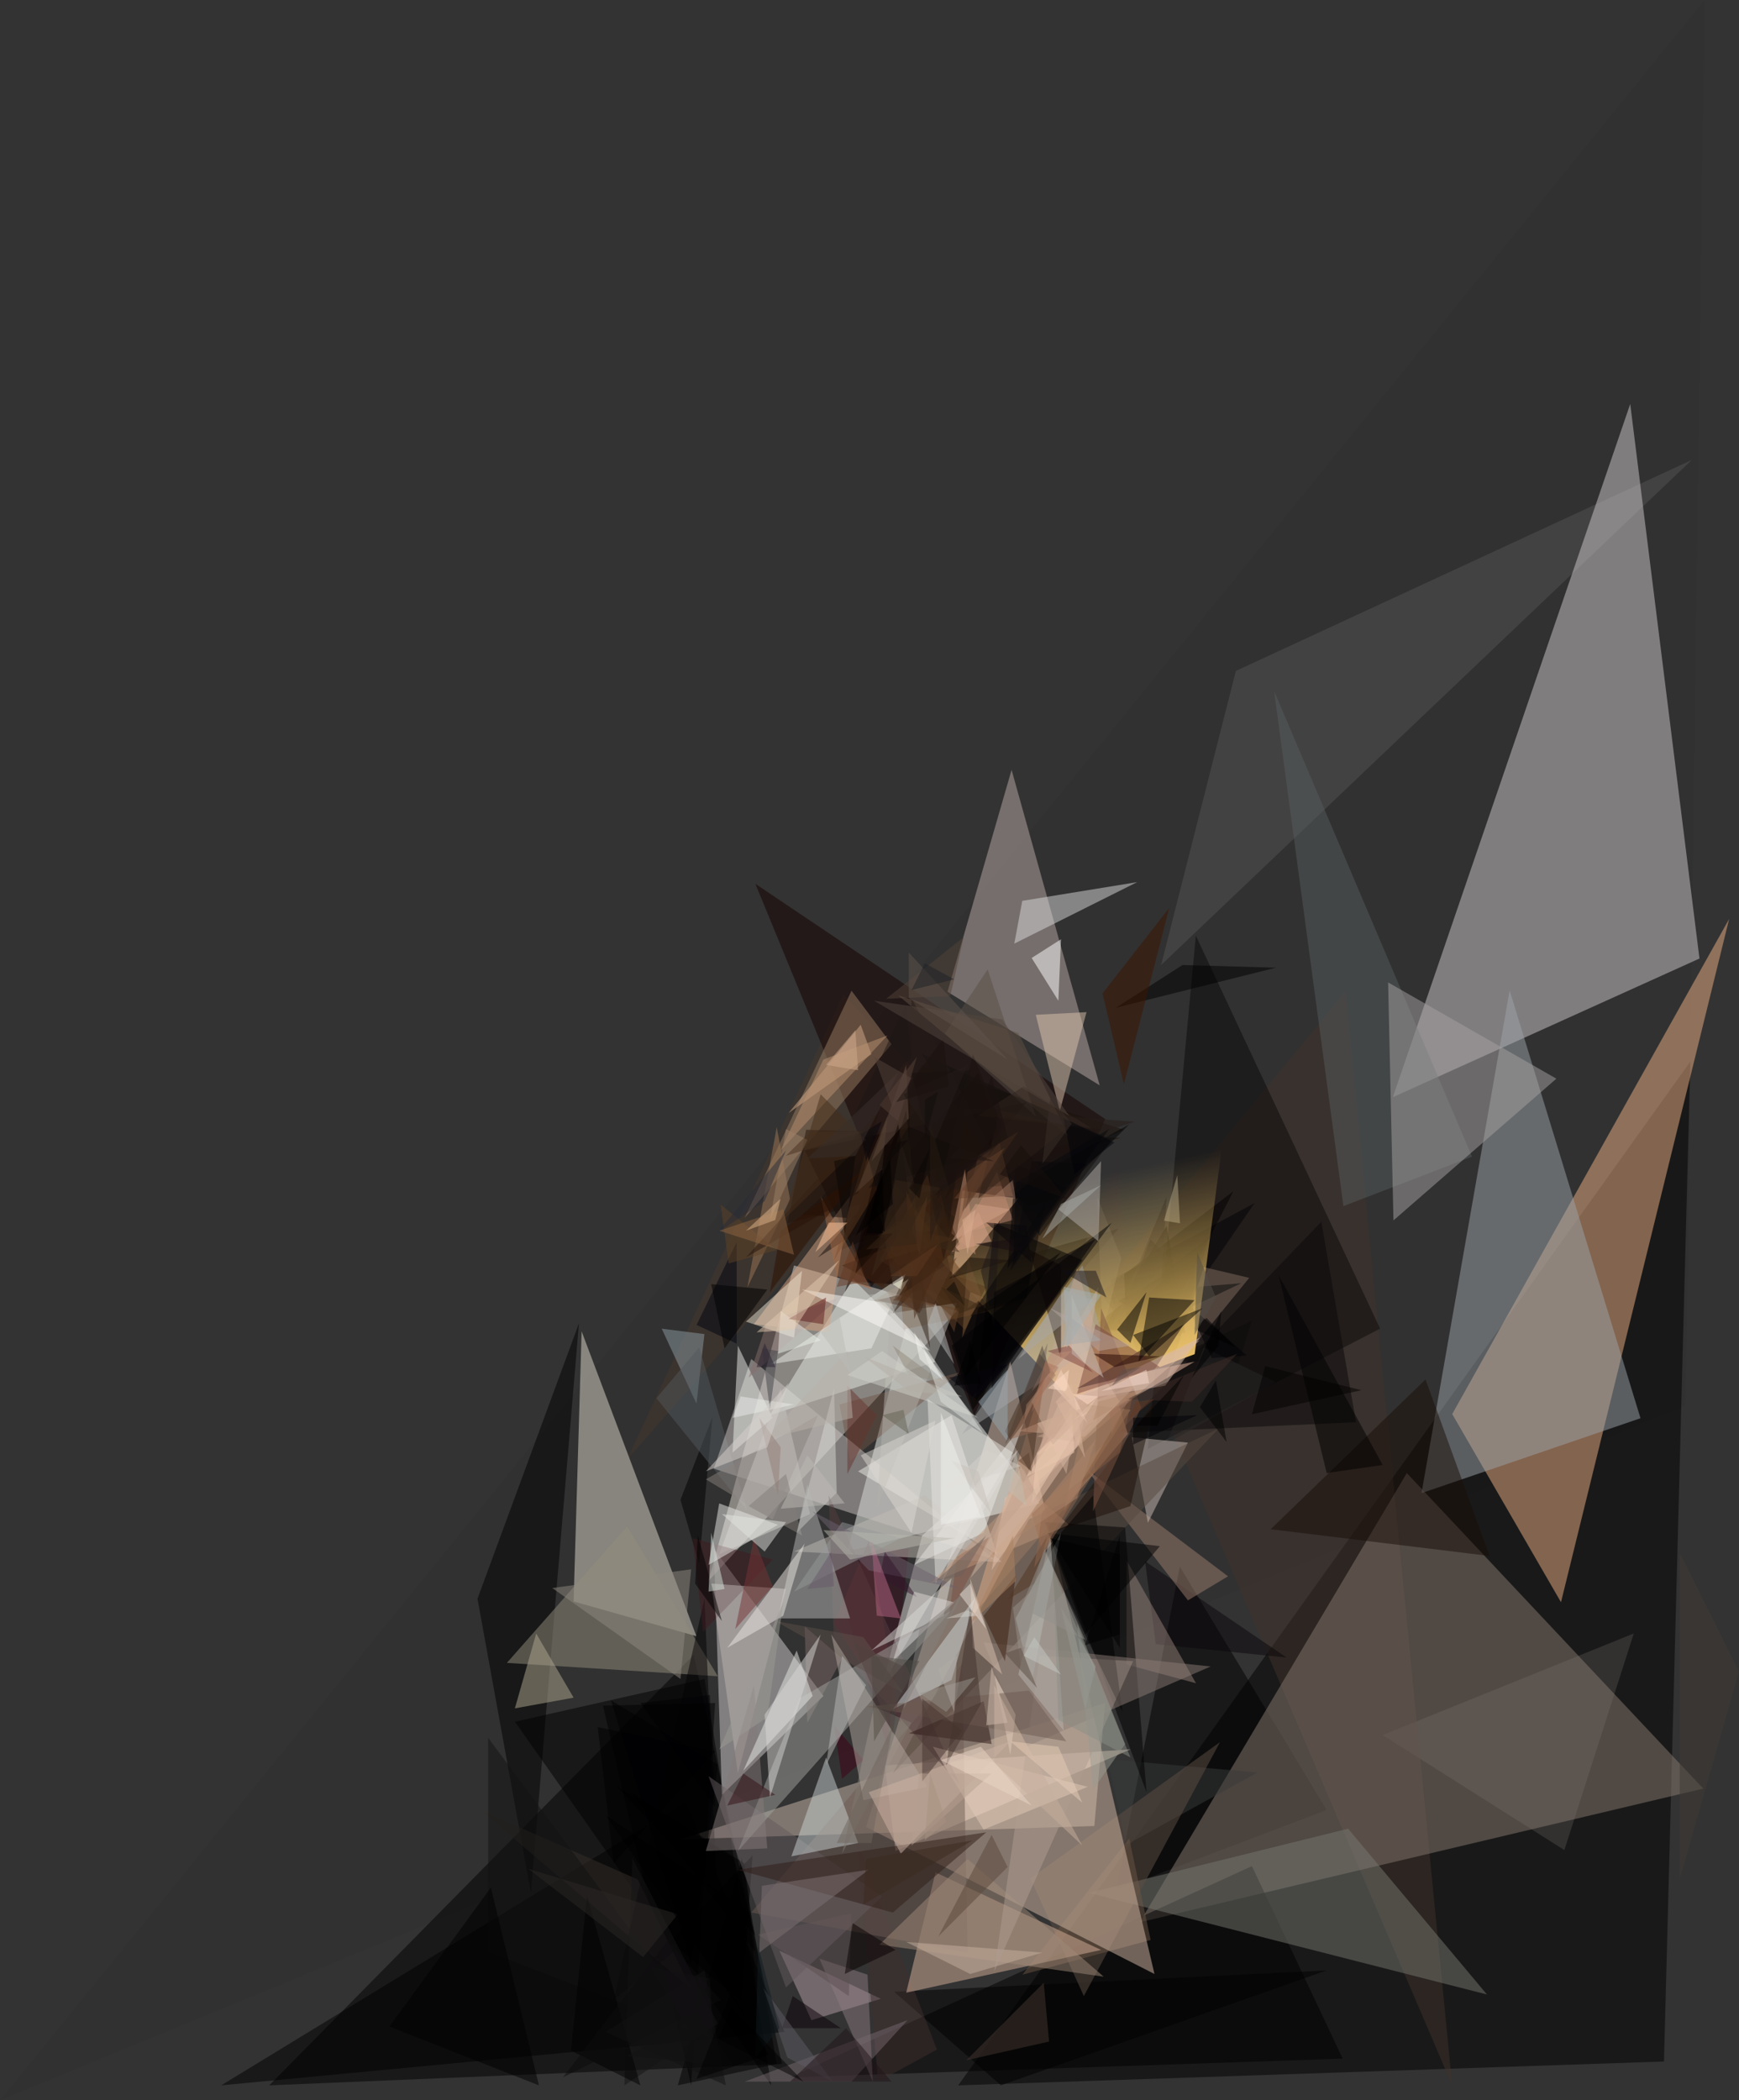 <?xml version="1.0" encoding="utf-8"?>
<svg version="1.1" id="beeld" xmlns="http://www.w3.org/2000/svg" xmlns:xlink="http://www.w3.org/1999/xlink" x="0px" y="0px"
	 viewBox="0 0 3725.1 4497.6" style="enable-background:new 0 0 3725.1 4497.6;" xml:space="preserve">
<rect x="0" y="0" width="3725.1" height="4497.6" fill="#333333" stroke="none"/>
<g id="women_background">
	<polygon style="fill:#313131;fill-opacity:0.502;" points="3651.1,0,3611.1,3010.4,0,4497.6"></polygon>
	<polygon style="fill:#99938F;fill-opacity:0.502;" points="2962,3715.5,3351,3961.7,3499.7,3497.9"></polygon>
	<polygon style="fill-opacity:0.502;" points="2841.9,3875.9,2390,4047.6,2527.3,3354.8"></polygon>
	<polygon style="fill-opacity:0.502;" points="3564.4,4414.5,3620.9,2273.2,2052.5,4465.6"></polygon>
	<polygon style="fill:#565455;fill-opacity:0.502;" points="3623.8,985,2487.2,2066.5,2647.4,1436.7"></polygon>
	<polygon style="fill-opacity:0.502;" points="576.6,4465.6,1486.1,3543.8,1674.9,4419.8"></polygon>
	<polygon style="fill:#40322A;fill-opacity:0.502;" points="2372.8,2742.2,2881.9,2123.8,3110.7,4465.6"></polygon>
	<polygon style="fill:#47372B;fill-opacity:0.502;" points="1343.2,3125.8,1806.5,2129.5,2018.2,2352.8"></polygon>
	<polygon style="fill:#877B71;fill-opacity:0.502;" points="3648.5,3830.1,3013.5,3154.5,2441.5,4116.4"></polygon>
	<polygon style="fill:#BCABA8;fill-opacity:0.502;" points="2355.7,2324.2,2029.6,2123.8,2166.9,1648.6"></polygon>
	<polygon style="fill:#DDDAC9;fill-opacity:0.502;" points="1245.9,2851,1228.7,3429.3,1491.8,3503.7"></polygon>
	<polygon style="fill-opacity:0.502;" points="1022.8,3423.5,1240.2,2833.7,1137.2,4053.3"></polygon>
	<polygon style="fill:#938D7E;fill-opacity:0.502;" points="1343.2,3268.9,1537.7,3589.5,1085.8,3560.9"></polygon>
	<polygon style="fill-opacity:0.502;" points="1652.1,4465.6,1509.1,3595.3,1103,3686.9"></polygon>
	<polygon style="fill-opacity:0.502;" points="1531.9,3646.8,1480.4,4465.6,1291.6,3652.5"></polygon>
	<polygon style="fill:#CBBAAC;fill-opacity:0.502;" points="2344.2,3910.2,2367.1,3646.8,1457.6,3938.8"></polygon>
	<polygon style="fill:#0D0A0A;fill-opacity:0.502;" points="2561.6,2003.5,2458.6,3102.8,2956.3,2845.1"></polygon>
	<polygon style="fill:#D0CACE;fill-opacity:0.502;" points="3640.4,2052.6,3492.1,865.1,2983.6,2349.5"></polygon>
	<polygon style="fill:#565D5F;fill-opacity:0.502;" points="2877.7,2582.8,3153.1,2476.8,2729.4,1480.1"></polygon>
	<polygon style="fill:#EDAF84;fill-opacity:0.502;" points="3343.8,3431,3704,1967.8,3110.8,3028.1"></polygon>
	<polygon style="fill-opacity:0.502;" points="2681.7,3996.1,2876.2,4408.4,1692.1,4448.5"></polygon>
	<polygon style="fill-opacity:0.502;" points="473.7,4465.6,1680.7,4351.1,1469,3858.7"></polygon>
	<polygon style="fill-opacity:0.502;" points="1451.9,4465.6,1589.2,3978.9,1663.6,4419.8"></polygon>
	<polygon style="fill:#342E2B;fill-opacity:0.502;" points="1366.1,4024.7,1028.6,3875.8,1480.5,4259.4"></polygon>
	<polygon style="fill:#040204;fill-opacity:0.502;" points="1537.7,4104.9,1314.6,4282.4,1509.1,3423.5"></polygon>
	<polygon style="fill-opacity:0.502;" points="1589.2,4288.1,1434.8,4156.4,1612.1,3973.2"></polygon>
	<polygon style="fill-opacity:0.502;" points="2144,4465.6,1915.2,4265.2,2841.9,4219.4"></polygon>
	<polygon style="fill:#171416;fill-opacity:0.502;" points="1354.6,3978.9,1537.7,4333.9,1337.5,4465.6"></polygon>
	<polygon style="fill:#767871;fill-opacity:0.502;" points="2332.8,4053.4,2887.7,3916,3185.2,4271"></polygon>
	<polygon style="fill:#B0A88F;fill-opacity:0.502;" points="1102.9,3658.3,1228.7,3635.4,1148.6,3498"></polygon>
	<polygon style="fill-opacity:0.502;" points="1526.2,3034.2,1497.6,3349.1,1457.6,3211.7"></polygon>
	<polygon style="fill:#121213;fill-opacity:0.502;" points="1520.5,4362.6,1045.7,4179.4,1045.7,3721.3"></polygon>
	<polygon style="fill-opacity:0.502;" points="1257.4,4059.1,1223.1,4391.2,1371.8,4465.6"></polygon>
	<polygon style="fill:#0E0D0E;fill-opacity:0.502;" points="1543.4,4282.4,1429,4156.4,1205.9,4448.4"></polygon>
	<polygon style="fill:#2D2927;fill-opacity:0.502;" points="1451.9,4099.2,1131.6,4001.9,1377.6,4190.8"></polygon>
	<polygon style="fill:#000003;fill-opacity:0.502;" points="1280.3,3698.4,1314.6,3990.4,1532,3749.9"></polygon>
	<polygon style="fill-opacity:0.502;" points="1320.3,3824.3,1617.8,4144.9,1572,3978.9"></polygon>
	<polygon style="fill:#000001;fill-opacity:0.502;" points="1594.9,3990.4,1617.8,4179.3,1348.9,3835.8"></polygon>
	<polygon style="fill-opacity:0.502;" points="834.1,4339.6,1051.5,4041.9,1154.5,4465.6"></polygon>
	<polygon style="fill:#908A80;fill-opacity:0.502;" points="1457.6,3595.3,1183,3400.6,1480.5,3360.5"></polygon>
	<polygon style="fill:#8D9BA4;fill-opacity:0.502;" points="1491.9,3005.6,1417.5,2845.3,1509,2856.8"></polygon>
	<polygon style="fill:#000003;fill-opacity:0.502;" points="1371.8,3646.8,1532,3870.1,1520.6,3629.6"></polygon>
	<polygon style="fill:#010103;fill-opacity:0.502;" points="1480.5,4208,1308.9,3641.2,1537.7,3778.6"></polygon>
	<polygon style="fill-opacity:0.502;" points="1606.3,4093.4,1297.4,3887.3,1629.2,4368.3"></polygon>
	<polygon style="fill:#9CA3AA;fill-opacity:0.502;" points="3514.1,3037,3233.8,2120.9,3045,3197.4"></polygon>
	<polygon style="fill:#0B090B;fill-opacity:0.502;" points="2395.7,3068.5,2904.8,3045.6,2830.4,2616.2"></polygon>
	<polygon style="fill:#020206;fill-opacity:0.502;" points="2447.2,2925.4,2378.6,2742.2,2687.5,2576.2"></polygon>
	<polygon style="fill:#0D0A0B;fill-opacity:0.502;" points="2498.7,2913.9,2653.1,2919.6,2681.7,2828"></polygon>
	<polygon style="fill:#292627;fill-opacity:0.502;" points="2578.8,2885.3,2733.2,2959.7,2498.7,3091.4"></polygon>
	<polygon style="fill:#0B070A;fill-opacity:0.502;" points="2452.9,3343.4,2475.8,3520.9,2756.1,3549.5"></polygon>
	<polygon style="fill:#1A0E09;fill-opacity:0.502;" points="2721.8,3274.7,3190.9,3332,3053.6,2954"></polygon>
	<polygon style="fill:#393B3B;fill-opacity:0.502;" points="2412.9,3950.3,2693.2,3795.7,2372.9,3767.1"></polygon>
	<polygon style="fill:#413A35;fill-opacity:0.502;" points="3598,4024.7,3598,3325,3725.1,3579.5"></polygon>
	<polygon style="fill-opacity:0.502;" points="2533,2066.5,2733.2,2072.2,2390,2158.1"></polygon>
	<polygon style="fill:#D9DADB;fill-opacity:0.502;" points="2189.8,1929.1,2435.8,1889,2172.7,2020.7"></polygon>
	<polygon style="fill:#52585D;fill-opacity:0.502;" points="1497.6,2885.3,1406.1,2994.1,1600.6,3234.6"></polygon>
	<polygon style="fill:#121212;fill-opacity:0.502;" points="1554.8,4465.6,1509,4219.4,1297.3,4351.1"></polygon>
	<polygon style="fill:#131313;fill-opacity:0.502;" points="1572,4425.5,1497.6,4316.7,1343.2,4402.6"></polygon>
	<polygon style="fill:#131112;fill-opacity:0.502;" points="1531.9,4437,1394.6,4213.7,1520.4,4236.6"></polygon>
	<polygon style="fill:#7F6D60;fill-opacity:0.502;" points="2498.7,2954,2578.8,2713.5,2676,2736.4"></polygon>
	<polygon style="fill:#000005;fill-opacity:0.502;" points="2538.7,2788,2670.3,2902.5,2595.9,2908.2"></polygon>
	<polygon style="fill:#090A0A;fill-opacity:0.502;" points="2378.6,2770.8,2407.2,2868.1,2658.9,2747.9"></polygon>
	<polygon style="fill-opacity:0.502;" points="2738.9,2730.7,2962,3137.2,2841.9,3154.4"></polygon>
	<polygon style="fill-opacity:0.502;" points="2647.4,2885.3,2584.5,2822.3,2555.9,2845.2"></polygon>
	<polygon style="fill:#020000;fill-opacity:0.502;" points="2710.3,2925.4,2681.7,3028.5,2916.2,2977"></polygon>
	<polygon style="fill:#A6A2A2;fill-opacity:0.502;" points="3333.9,2309.9,2973.5,2103.8,2984.9,2613.4"></polygon>
	<polygon style="fill:#140000;fill-opacity:0.502;" points="1618,1892.5,2087.1,3031.9,2367.4,2396.3"></polygon>
	<polygon style="fill:#987C63;fill-opacity:0.502;" points="1909.8,2236,1824,2121.5,1595.2,2608.2"></polygon>
	<polygon style="fill-opacity:0.502;" points="2081.4,2991.8,1995.6,2745.6,2396,2631.1"></polygon>
	<polygon style="fill:#1A1109;fill-opacity:0.502;" points="2407.5,2419.3,1972.8,2281.9,1801.2,2677"></polygon>
	<polygon style="fill:#22150D;fill-opacity:0.502;" points="1686.7,2619.7,2401.7,2436.5,1726.7,2419.3"></polygon>
	<polygon style="fill:#3F1400;fill-opacity:0.502;" points="2504.7,1944,2407.5,2321.9,2361.7,2127.2"></polygon>
	<polygon style="fill:#000002;fill-opacity:0.502;" points="2161.5,2550.9,2224.4,2602.4,2418.9,2407.7"></polygon>
	<polygon style="fill:#261C18;fill-opacity:0.502;" points="1892.6,2579.6,2430.3,2402.1,2069.9,2373.5"></polygon>
	<polygon style="fill:#9B7858;fill-opacity:0.502;" points="1663.8,2413.5,1692.4,2568.1,1600.9,2757"></polygon>
	<polygon style="fill:#9B7E6F;fill-opacity:0.502;" points="2544.7,3427,2630.5,3375.5,2327.3,3146.5"></polygon>
	<polygon style="fill:#B49EA5;fill-opacity:0.502;" points="1669.5,4177.1,1886.9,4280.2,1738.2,4326"></polygon>
	<polygon style="fill:#0B0106;fill-opacity:0.502;" points="1698.1,4274.4,1801.1,4343.1,1675.3,4343.1"></polygon>
	<polygon style="fill:#8C7A80;fill-opacity:0.502;" points="1869.7,4457.6,1858.3,4228.6,1755.3,4194.2"></polygon>
	<polygon style="fill:#402E2E;fill-opacity:0.502;" points="1835.4,3942.3,1881.2,4457.6,2007,4388.9"></polygon>
	<polygon style="fill:#77696E;fill-opacity:0.502;" points="1595.2,4457.6,1824,4457.6,1944.1,4325.9"></polygon>
	<polygon style="fill:#5E4F44;fill-opacity:0.502;" points="2321.7,4274.4,2613.4,3730.5,2207.3,4022.5"></polygon>
	<polygon style="fill:#6C5645;fill-opacity:0.502;" points="2190.1,4228.6,2418.9,3936.6,2464.7,4154.2"></polygon>
	<polygon style="fill:#443630;fill-opacity:0.502;" points="2235.8,4245.8,2247.2,4371.8,2069.9,4411.9"></polygon>
	<polygon style="fill:#5C4F50;fill-opacity:0.502;" points="1824,4096.9,1623.8,4142.7,1818.3,4274.4"></polygon>
	<polygon style="fill:#5E5C64;fill-opacity:0.502;" points="1635.2,4257.2,1686.7,4406.1,1783.9,4457.6"></polygon>
	<polygon style="fill:#101B21;fill-opacity:0.502;" points="1623.8,4165.6,1618.1,4406.1,1669.6,4343.1"></polygon>
	<polygon style="fill:#211518;fill-opacity:0.502;" points="1812.5,4343.1,1692.4,4457.6,1909.8,4457.6"></polygon>
	<polygon style="fill:#584E45;fill-opacity:0.502;" points="2024.2,2213.1,2218.7,2390.6,2115.7,2075.7"></polygon>
	<polygon style="fill-opacity:0.502;" points="2356,2768.5,2459,2905.9,2642.1,2550.9"></polygon>
	<polygon style="fill-opacity:0.502;" points="2499,2625.4,2539,2854.4,2361.7,2848.7"></polygon>
	<polygon style="fill:#C9BBB3;fill-opacity:0.502;" points="2544.7,3089.2,2458.9,3261,2424.6,3077.8"></polygon>
	<polygon style="fill:#363133;fill-opacity:0.502;" points="2304.5,2717,2396,2470.8,2413.2,2843"></polygon>
	<polygon style="fill:#947F79;fill-opacity:0.502;" points="2413.2,3564.4,2413.2,3341.1,2561.9,3604.5"></polygon>
	<polygon style="fill:#010511;fill-opacity:0.502;" points="1492.2,2837.2,1578,2877.3,1578,2659.7"></polygon>
	<polygon style="fill:#5E4227;fill-opacity:0.502;" points="1543.7,2579.6,1663.8,2676.9,1560.8,2705.5"></polygon>
	<polygon style="fill-opacity:0.502;" points="1566.6,4262.9,1492.2,4451.8,1646.6,4400.3"></polygon>
	<polygon style="fill-opacity:0.502;" points="1566.6,4297.3,1538,4366,1721.1,4457.6"></polygon>
	<polygon style="fill:#000003;fill-opacity:0.502;" points="2527.6,2860.1,2338.8,2842.9,2590.5,2648.2"></polygon>
	<polygon style="fill:#151316;fill-opacity:0.502;" points="2384.6,2837.2,2487.6,2745.6,2499,2562.4"></polygon>
	<polygon style="fill:#010105;fill-opacity:0.502;" points="2567.6,2688.4,2396,2785.7,2527.6,2860.1"></polygon>
	<polygon style="fill:#9F9988;fill-opacity:0.502;" points="2493.3,2613.9,2527.6,2619.6,2521.9,2516.5"></polygon>
	<polygon style="fill:#504C4A;fill-opacity:0.502;" points="2350.3,2562.4,2401.8,2694.1,2361.8,2854.4"></polygon>
	<polygon style="fill:#0A090D;fill-opacity:0.502;" points="2504.7,2694.1,2396,2825.8,2464.6,2654"></polygon>
	<polygon style="fill:#050509;fill-opacity:0.502;" points="2556.2,2802.9,2556.2,2722.7,2476.1,2888.7"></polygon>
	<polygon style="fill:#DCC1AC;fill-opacity:0.502;" points="2270.2,2379.2,2218.7,2173.1,2327.4,2167.4"></polygon>
	<polygon style="fill:#524336;fill-opacity:0.502;" points="2035.6,2133,2064.2,2007,1898.3,2138.7"></polygon>
</g>
<g id="women_light">
	
		<linearGradient id="SVGID_1_" gradientUnits="userSpaceOnUse" x1="3532.745" y1="2016.18" x2="3741.349" y2="2433.388" gradientTransform="matrix(0.781 -0.625 -0.625 -0.781 865.812 6774.675)">
		<stop  offset="0" style="stop-color:#FFD26F"/>
		<stop  offset="1" style="stop-color:#FFD26F;stop-opacity:0"/>
	</linearGradient>
	<polyline style="fill:url(#SVGID_1_);" points="2294.3,2997.1 1851.1,2525.3 2635.1,2321.7 2559.1,2899.8 2294.3,2997.1 	"/>
</g>
<g id="women_figure">
	<polygon style="fill:#FFCC9F;fill-opacity:0.502;" points="2038.3,2738.4,2061.2,2549.5,2181.3,2566.7"></polygon>
	<polygon style="fill:#100200;fill-opacity:0.502;" points="2198.5,2360.5,1866.7,2755.6,1723.7,2463.6"></polygon>
	<polygon style="fill:#DFD9D1;fill-opacity:0.502;" points="2049.7,2807.2,1517.7,3385.5,1700.8,2709.9"></polygon>
	<polygon style="fill:#D6B9A5;fill-opacity:0.502;" points="2164.1,2915.9,2473,4227.1,1855.2,3912.2"></polygon>
	<polygon style="fill:#F5FAF4;fill-opacity:0.502;" points="1941,2841.5,2227,3219.4,1815.1,3322.5"></polygon>
	<polygon style="fill:#6E5446;fill-opacity:0.502;" points="2055.4,2938.8,1820.9,3127.7,1798,3007.5"></polygon>
	<polygon style="fill:#C9C4C2;fill-opacity:0.502;" points="2129.8,3339.6,1609.2,2910.2,1529.1,3145"></polygon>
	<polygon style="fill:#EEECE8;fill-opacity:0.502;" points="2135.5,3328.2,2038.3,3030.5,1838.1,3150.7"></polygon>
	<polygon style="fill:#390D1C;fill-opacity:0.502;" points="1901,3740.4,1946.8,3316.7,1769.5,3316.7"></polygon>
	<polygon style="fill:#BFBAB2;fill-opacity:0.502;" points="1981.1,3202.2,2147,3345.3,1700.8,3322.4"></polygon>
	<polygon style="fill:#67352E;fill-opacity:0.502;" points="1815.2,2967.5,1878.1,3030.5,1815.2,3156.5"></polygon>
	<polygon style="fill:#E6E9E4;fill-opacity:0.502;" points="1649.3,3030.5,2004,2916,1826.7,2738.5"></polygon>
	<polygon style="fill:#D3A987;fill-opacity:0.502;" points="1689.3,2383.4,1866.6,2257.4,1843.7,2194.4"></polygon>
	<polygon style="fill:#684425;fill-opacity:0.502;" points="1912.4,2526.6,1935.3,2847.2,2124.1,2807.1"></polygon>
	<polygon style="fill:#B1B0A9;fill-opacity:0.502;" points="1906.7,2812.9,2049.7,2790,1878.1,3230.9"></polygon>
	<polygon style="fill:#DCA786;fill-opacity:0.502;" points="2307.1,2715.5,2078.3,3465.6,2415.8,3070.5"></polygon>
	<polygon style="fill:#482813;fill-opacity:0.502;" points="2112.7,2480.8,1969.7,2812.9,1803.8,2704.1"></polygon>
	<polygon style="fill:#605244;fill-opacity:0.502;" points="2290,2435,1923.9,2131.5,2181.3,2211.7"></polygon>
	<polygon style="fill-opacity:0.502;" points="2318.6,2698.4,2129.8,2618.2,2089.8,3001.8"></polygon>
	<polygon style="fill:#F1C2A8;fill-opacity:0.502;" points="2221.3,3116.3,2330,2961.7,2558.8,2915.9"></polygon>
	<polygon style="fill:#110E0D;fill-opacity:0.502;" points="2381.5,2440.7,2227.1,2646.8,1975.4,2257.4"></polygon>
	<polygon style="fill:#D6A17E;fill-opacity:0.502;" points="1820.9,2560.9,1775.1,2852.9,1614.9,2835.7"></polygon>
	<polygon style="fill:#90877B;fill-opacity:0.502;" points="2021.1,2961.7,1912.4,2881.5,1946.7,2944.5"></polygon>
	<polygon style="fill:#887F7D;fill-opacity:0.502;" points="1655,3253.8,1752.2,3030.5,1512,3167.9"></polygon>
	<polygon style="fill:#D7D7D3;fill-opacity:0.502;" points="1706.5,3282.4,1786.6,2973.2,1792.3,3196.5"></polygon>
	<polygon style="fill:#EEF0EB;fill-opacity:0.502;" points="1655,3036.2,1580.6,2881.6,1569.2,3110.6"></polygon>
	<polygon style="fill:#D1CECD;fill-opacity:0.502;" points="1763.7,3631.7,1529.2,3316.8,1546.4,3843.6"></polygon>
	<polygon style="fill:#C5C2BD;fill-opacity:0.502;" points="1735.1,3242.3,1540.6,3328.2,1672.2,2973.2"></polygon>
	<polygon style="fill:#18100C;fill-opacity:0.502;" points="1952.5,2618.2,2026.9,2320.5,1717.9,2601"></polygon>
	<polygon style="fill:#B99270;fill-opacity:0.502;" points="1901,2217.4,1672.2,2463.6,1763.7,2268.9"></polygon>
	<polygon style="fill:#3F1A20;fill-opacity:0.502;" points="1655,3339.6,1506.3,3494.2,1483.4,3293.8"></polygon>
	<polygon style="fill:#BEB4B1;fill-opacity:0.502;" points="1683.6,3402.6,1523.4,3391.1,1580.6,3797.6"></polygon>
	<polygon style="fill:#817D78;fill-opacity:0.502;" points="1603.5,3225.1,1683.6,3156.4,1717.9,3288.1"></polygon>
	<polygon style="fill:#E9EBE6;fill-opacity:0.502;" points="1866.7,2887.3,1941,2727,1649.3,2921.7"></polygon>
	<polygon style="fill-opacity:0.502;" points="1523.5,2749.9,1643.6,2761.4,1552.1,2887.4"></polygon>
	<polygon style="fill:#B7AFA8;fill-opacity:0.502;" points="1815.2,2893,1826.6,3036.1,1637.8,3081.9"></polygon>
	<polygon style="fill:#EED5C3;fill-opacity:0.502;" points="1895.3,3780.5,1918.2,3963.7,2421.6,3746.1"></polygon>
	<polygon style="fill:#D8B29A;fill-opacity:0.502;" points="2004,4009.6,2358.7,4175.6,1941.1,4267.2"></polygon>
	<polygon style="fill:#6F5A52;fill-opacity:0.502;" points="1609.3,4095.4,2061.2,3562.9,2072.6,4181.3"></polygon>
	<polygon style="fill:#57381F;fill-opacity:0.502;" points="2066.9,2847.2,1883.8,2669.7,2112.6,2755.6"></polygon>
	<polygon style="fill:#584A41;fill-opacity:0.502;" points="2204.2,3253.8,1912.5,3797.7,2610.4,3059.1"></polygon>
	<polygon style="fill:#D0CFC8;fill-opacity:0.502;" points="1815.2,2944.6,1889.6,2893.1,2095.5,3036.2"></polygon>
	<polygon style="fill:#432E21;fill-opacity:0.502;" points="2152.7,3064.8,2244.2,2875.9,2209.9,3156.5"></polygon>
	<polygon style="fill:#ECECE7;fill-opacity:0.502;" points="2192.7,3047.6,2106.9,3282.4,1958.2,3351.1"></polygon>
	<polygon style="fill:#7A4D3F;fill-opacity:0.502;" points="2032.6,3459.9,2124.1,3288.1,2049.7,3333.9"></polygon>
	<polygon style="fill:#DFDBD8;fill-opacity:0.502;" points="1975.4,3288.1,2181.3,3104.9,1889.6,3608.8"></polygon>
	<polygon style="fill:#E5E4DF;fill-opacity:0.502;" points="1986.8,2996.1,2004,3391.2,2169.9,3110.6"></polygon>
	<polygon style="fill:#C38B72;fill-opacity:0.502;" points="2169.9,2612.5,2061.2,2641.1,2135.6,2509.4"></polygon>
	<polygon style="fill:#000005;fill-opacity:0.502;" points="2284.3,2543.8,2175.6,2492.3,2158.4,2715.6"></polygon>
	<polygon style="fill-opacity:0.502;" points="2084,3019,2381.5,2618.2,2038.3,2881.6"></polygon>
	<polygon style="fill:#94A4AD;fill-opacity:0.502;" points="2158.4,2933.1,2158.4,3087.7,2095.5,3001.8"></polygon>
	<polygon style="fill:#A3A4A6;fill-opacity:0.502;" points="2318.6,2709.8,2061.2,3070.5,2364.4,2870.1"></polygon>
	<polygon style="fill:#241A16;fill-opacity:0.502;" points="2164.1,2538,1946.7,2555.2,1952.4,2137.2"></polygon>
	<polygon style="fill:#170E0A;fill-opacity:0.502;" points="2147,2440.7,2095.5,2297.6,1752.3,2692.7"></polygon>
	<polygon style="fill:#655046;fill-opacity:0.502;" points="1946.8,2394.9,1941.1,2280.4,1866.7,2486.5"></polygon>
	<polygon style="fill:#58361D;fill-opacity:0.502;" points="1786.6,2698.4,1855.2,2463.6,1878.1,2549.5"></polygon>
	<polygon style="fill:#110200;fill-opacity:0.502;" points="1912.4,2749.9,1820.9,2744.2,1872.4,2520.9"></polygon>
	<polygon style="fill:#2E2016;fill-opacity:0.502;" points="1992.5,2887.3,1941,2377.7,1878.1,2589.6"></polygon>
	<polygon style="fill:#452A17;fill-opacity:0.502;" points="1883.8,2698.4,2055.4,2801.5,1986.8,2515.2"></polygon>
	<polygon style="fill:#C29073;fill-opacity:0.502;" points="2089.8,2686.9,2038.3,2641.1,2066.9,2503.7"></polygon>
	<polygon style="fill:#6A442F;fill-opacity:0.502;" points="2044,2566.7,2141.2,2446.5,2169.8,2561"></polygon>
	<polygon style="fill:#0A0402;fill-opacity:0.502;" points="1809.5,2767.1,1923.9,2406.4,1946.8,2555.3"></polygon>
	<polygon style="fill:#856E6D;fill-opacity:0.502;" points="1643.6,2830.1,1603.6,2950.3,1798.1,2778.5"></polygon>
	<polygon style="fill:#EFE2CB;fill-opacity:0.502;" points="1700.8,2864.4,1718,2721.3,1597.9,2830.1"></polygon>
	<polygon style="fill:#A69787;fill-opacity:0.502;" points="1906.7,2807.2,1946.7,2738.5,1872.3,2784.3"></polygon>
	<polygon style="fill:#A37A65;fill-opacity:0.502;" points="2169.9,2526.6,2175.6,2566.7,2124.1,2566.7"></polygon>
	<polygon style="fill:#130906;fill-opacity:0.502;" points="2272.8,2910.2,2204.2,2675.4,2272.8,2709.8"></polygon>
	<polygon style="fill:#7A5939;fill-opacity:0.502;" points="2072.6,2692.6,2061.2,2864.4,2101.2,2772.8"></polygon>
	<polygon style="fill:#A46B47;fill-opacity:0.502;" points="1866.7,2761.3,1792.3,2732.7,1758,2560.9"></polygon>
	<polygon style="fill:#22140C;fill-opacity:0.502;" points="1597.8,2692.6,1838.1,2555.2,1883.9,2377.7"></polygon>
	<polygon style="fill:#16100E;fill-opacity:0.502;" points="2032.6,2629.7,2078.4,2291.9,1952.6,2297.6"></polygon>
	<polygon style="fill:#100C0B;fill-opacity:0.502;" points="2095.5,2475.1,1861,2543.8,1946.8,2412.1"></polygon>
	<polygon style="fill:#472E1A;fill-opacity:0.502;" points="1758,2343.4,1677.9,2612.5,1855.2,2440.7"></polygon>
	<polygon style="fill:#9B8069;fill-opacity:0.502;" points="1729.4,2440.7,1683.6,2417.8,1649.3,2612.5"></polygon>
	<polygon style="fill:#D0A98D;fill-opacity:0.502;" points="1769.4,2280.4,1838,2291.9,1832.3,2206"></polygon>
	<polygon style="fill:#564338;fill-opacity:0.502;" points="1963.9,2263.2,1923.9,2400.6,1883.9,2366.2"></polygon>
	<polygon style="fill:#3C2110;fill-opacity:0.502;" points="2038.3,2618.2,1889.6,2755.6,1803.8,2709.8"></polygon>
	<polygon style="fill:#ECEFE9;fill-opacity:0.502;" points="1666.5,2898.8,1672.2,2807.2,1758,2870.2"></polygon>
	<polygon style="fill:#FDFBF7;fill-opacity:0.502;" points="1717.9,2761.3,1992.5,2893,1895.3,2789.9"></polygon>
	<polygon style="fill:#06040C;fill-opacity:0.502;" points="2089.8,2996.1,2032.6,2950.3,2158.4,2921.7"></polygon>
	<polygon style="fill:#553D30;fill-opacity:0.502;" points="2227.1,2898.8,2261.4,2944.6,2152.7,3093.5"></polygon>
	<polygon style="fill:#DCD7D2;fill-opacity:0.502;" points="2004,3041.9,1952.5,3282.4,1843.8,3116.4"></polygon>
	<polygon style="fill:#DAB8A2;fill-opacity:0.502;" points="2267.1,3007.6,2175.6,3213.7,2570.3,2870.2"></polygon>
	<polygon style="fill-opacity:0.502;" points="2410.1,3270.9,2455.9,3837.7,2238.5,3259.4"></polygon>
	<polygon style="fill:#BB957A;fill-opacity:0.502;" points="1992.5,3391.2,2198.4,3185.1,2289.9,3265.3"></polygon>
	<polygon style="fill:#E4C2AB;fill-opacity:0.502;" points="2124.1,3362.5,2152.7,3207.9,2341.5,3047.6"></polygon>
	<polygon style="fill:#D6D2CB;fill-opacity:0.502;" points="2021.1,3190.8,2187,3139.3,2112.6,3104.9"></polygon>
	<polygon style="fill:#573F41;fill-opacity:0.502;" points="1786.6,3522.9,2055.5,3820.6,1775.2,3202.2"></polygon>
	<polygon style="fill:#656253;fill-opacity:0.502;" points="1935.3,3019,1889.5,3030.5,1946.7,3070.6"></polygon>
	<polygon style="fill-opacity:0.502;" points="2324.3,3500,2244.2,3282.4,2484.5,3311"></polygon>
	<polygon style="fill:#1F1108;fill-opacity:0.502;" points="2473,3001.8,2421.5,3225.1,2267.1,3276.6"></polygon>
	<polygon style="fill:#645A5F;fill-opacity:0.502;" points="1683.6,4255.8,1517.7,3803.5,1889.5,4061.2"></polygon>
	<polygon style="fill:#400014;fill-opacity:0.502;" points="1803.8,3809.2,1849.6,3769.1,1786.7,3694.7"></polygon>
	<polygon style="fill:#583137;fill-opacity:0.502;" points="1929.6,3688.9,1861,3299.5,1786.6,3477"></polygon>
	<polygon style="fill:#B5B8B6;fill-opacity:0.502;" points="1729.4,3179.3,1820.9,3465.6,1666.5,3465.6"></polygon>
	<polygon style="fill:#7C6A68;fill-opacity:0.502;" points="1723.7,3482.8,1803.8,3551.5,1729.4,3688.9"></polygon>
	<polygon style="fill:#A2A4A0;fill-opacity:0.502;" points="1580.7,3963.8,1712.3,3637.4,2038.4,3448.5"></polygon>
	<polygon style="fill:#C8CFD0;fill-opacity:0.502;" points="1838.1,3946.6,1769.5,3763.4,1695.1,3975.3"></polygon>
	<polygon style="fill:#2E1D16;fill-opacity:0.502;" points="2112.7,3923.7,1580.7,4003.9,1912.5,4095.5"></polygon>
	<polygon style="fill:#857A7B;fill-opacity:0.502;" points="1615,3608.8,1512,3963.8,1643.6,3958.1"></polygon>
	<polygon style="fill:#969799;fill-opacity:0.502;" points="1803.8,3259.5,1929.6,3293.9,1700.8,3408.4"></polygon>
	<polygon style="fill:#68586A;fill-opacity:0.502;" points="1780.9,3322.5,1786.6,3396.9,1729.4,3402.6"></polygon>
	<polygon style="fill:#5D514B;fill-opacity:0.502;" points="1849.5,3505.7,1935.3,3625.9,1660.7,3471.3"></polygon>
	<polygon style="fill:#320F15;fill-opacity:0.502;" points="1557.8,3866.4,1660.8,3843.5,1592.2,3797.7"></polygon>
	<polygon style="fill:#E7E9E5;fill-opacity:0.502;" points="1592.1,3792,1740.8,3631.7,1706.5,3534.4"></polygon>
	<polygon style="fill:#947C77;fill-opacity:0.502;" points="1666.5,3202.2,1672.2,3099.1,1626.4,3036.1"></polygon>
	<polygon style="fill:#EBE6E2;fill-opacity:0.502;" points="1557.8,3528.6,1677.9,3459.9,1723.7,3305.3"></polygon>
	<polygon style="fill:#7E7274;fill-opacity:0.502;" points="1632.1,4038.2,1860.9,4003.8,1626.4,4181.3"></polygon>
	<polygon style="fill:#807970;fill-opacity:0.502;" points="1872.4,3654.6,1952.5,3689,1803.8,3969.6"></polygon>
	<polygon style="fill:#B3A7A0;fill-opacity:0.502;" points="1849.5,3855,1780.9,3500,1986.8,3826.4"></polygon>
	<polygon style="fill:#6F645D;fill-opacity:0.502;" points="1792.3,3946.6,1866.7,3946.6,1912.5,3694.7"></polygon>
	<polygon style="fill:#9F8978;fill-opacity:0.502;" points="2364.3,4232.9,2072.6,3981,1883.8,4164.2"></polygon>
	<polygon style="fill:#CFD8D7;fill-opacity:0.502;" points="2038.3,3597.3,1912.5,3660.3,2089.8,3419.8"></polygon>
	<polygon style="fill:#C6C0B8;fill-opacity:0.502;" points="2038.3,3127.8,2124.1,3242.3,2095.5,3150.7"></polygon>
	<polygon style="fill:#2D1614;fill-opacity:0.502;" points="1946.8,3711.8,2107,3643.1,2124.2,3734.7"></polygon>
	<polygon style="fill:#C6AF9F;fill-opacity:0.502;" points="1941,4158.4,2078.3,4227.1,2232.7,4181.3"></polygon>
	<polygon style="fill:#080000;fill-opacity:0.502;" points="1809.5,4227.1,1826.7,4118.3,1918.2,4175.6"></polygon>
	<polygon style="fill:#AD9C8F;fill-opacity:0.502;" points="2427.3,3557.2,2129.8,4221.4,2227,3545.8"></polygon>
	<polygon style="fill:#B9BFBD;fill-opacity:0.502;" points="2272.8,3282.4,2175.6,3465.6,2209.9,3603"></polygon>
	<polygon style="fill:#000001;fill-opacity:0.502;" points="2238.5,3322.5,2404.4,3666,2341.5,3202.2"></polygon>
	<polygon style="fill:#8B7D77;fill-opacity:0.502;" points="2198.5,3740.4,2107,3517.1,2593.2,3568.6"></polygon>
	<polygon style="fill:#979990;fill-opacity:0.502;" points="2341.5,3832.1,2307.2,3477.1,2410.2,3734.8"></polygon>
	<polygon style="fill:#3C1F0E;fill-opacity:0.502;" points="2152.7,3557.2,2175.6,3374,2107,3459.9"></polygon>
	<polygon style="fill:#B8B6AF;fill-opacity:0.502;" points="2249.9,3288.1,2278.5,3706.1,2181.3,3585.9"></polygon>
	<polygon style="fill:#A1A6A0;fill-opacity:0.502;" points="2347.2,3568.7,2324.3,3660.3,2272.8,3442.7"></polygon>
	<polygon style="fill:#E1CAB8;fill-opacity:0.502;" points="2330,3826.3,1998.2,3740.4,2106.9,3917.9"></polygon>
	<polygon style="fill:#FBE5D5;fill-opacity:0.502;" points="2129.8,3585.9,2164.1,3757.7,2175.5,3671.8"></polygon>
	<polygon style="fill:#DCC4B1;fill-opacity:0.502;" points="2078.3,3379.7,2146.9,3585.8,2084,3528.5"></polygon>
	<polygon style="fill:#6C626E;fill-opacity:0.502;" points="2055.4,3402.6,1740.8,3236.6,1860.9,3362.6"></polygon>
	<polygon style="fill:#33172D;fill-opacity:0.502;" points="1963.9,3419.8,1895.3,3322.5,1883.9,3379.8"></polygon>
	<polygon style="fill:#B66883;fill-opacity:0.502;" points="1878.1,3459.9,1929.6,3465.6,1866.7,3299.6"></polygon>
	<polygon style="fill:#CDB4A3;fill-opacity:0.502;" points="1929.6,3969.5,2164.1,3729,1861,3837.8"></polygon>
	<polygon style="fill:#5A473A;fill-opacity:0.502;" points="2009.7,4147,2158.4,3998.1,2124.1,3929.4"></polygon>
	<polygon style="fill:#B7B7AD;fill-opacity:0.502;" points="1763.7,3276.7,2044,3293.9,1820.9,3339.7"></polygon>
	<polygon style="fill:#5E1A1B;fill-opacity:0.502;" points="1689.3,2824.3,1763.7,2835.8,1769.4,2778.5"></polygon>
	<polygon style="fill:#B1AEA5;fill-opacity:0.502;" points="2061.2,2990.4,1849.5,2904.5,1946.7,2978.9"></polygon>
	<polygon style="fill:#ECEBE8;fill-opacity:0.502;" points="1540.6,3219.4,1666.4,3265.2,1517.7,3351.1"></polygon>
	<polygon style="fill:#EAECE7;fill-opacity:0.502;" points="1569.2,3036.2,1586.4,2990.4,1700.8,3007.6"></polygon>
	<polygon style="fill:#BCB7B3;fill-opacity:0.502;" points="1729.4,3116.3,1672.2,3230.8,1809.5,3219.3"></polygon>
	<polygon style="fill:#9B9B95;fill-opacity:0.502;" points="1677.9,3431.3,1643.6,3677.5,1540.6,3746.2"></polygon>
	<polygon style="fill:#D8D6D3;fill-opacity:0.502;" points="1649.3,3849.2,1637.9,3671.7,1758,3500"></polygon>
	<polygon style="fill:#BBBCB6;fill-opacity:0.502;" points="1820.9,2938.8,1798,2818.6,1758,2853"></polygon>
	<polygon style="fill:#292C39;fill-opacity:0.502;" points="1683.6,2463.6,1534.9,2641.1,1637.9,2572.4"></polygon>
	<polygon style="fill:#06070C;fill-opacity:0.502;" points="1889.6,2400.6,1843.8,2429.2,1855.2,2486.5"></polygon>
	<polygon style="fill:#3C2A1B;fill-opacity:0.502;" points="1866.7,2732.7,1918.2,2526.6,2015.4,2543.8"></polygon>
	<polygon style="fill-opacity:0.502;" points="1895.3,2641.1,1889.6,2498,1855.3,2641.1"></polygon>
	<polygon style="fill:#2E1100;fill-opacity:0.502;" points="1843.8,2509.4,1672.2,2635.4,1649.3,2767.1"></polygon>
	<polygon style="fill:#090705;fill-opacity:0.502;" points="1786.6,2486.5,1809.5,2641.1,1832.4,2475.1"></polygon>
	<polygon style="fill:#251D1B;fill-opacity:0.502;" points="2072.6,2280.4,2004,2440.7,1935.4,2343.4"></polygon>
	<polygon style="fill:#332721;fill-opacity:0.502;" points="2095.5,2389.2,2192.7,2326.2,2341.4,2417.8"></polygon>
	<polygon style="fill:#1C1614;fill-opacity:0.502;" points="1826.6,2394.9,1941,2148.7,1952.4,2263.2"></polygon>
	<polygon style="fill:#DEDFDB;fill-opacity:0.502;" points="2015.4,3001.8,2106.9,3070.5,1969.6,2864.4"></polygon>
	<polygon style="fill:#7C5340;fill-opacity:0.502;" points="2444.4,3013.3,2341.4,3236.6,2358.6,2801.4"></polygon>
	<polygon style="fill:#D8B29E;fill-opacity:0.502;" points="2290,2835.8,2204.2,3202.2,2398.7,3001.8"></polygon>
	<polygon style="fill:#CFAF9C;fill-opacity:0.502;" points="2284.3,3156.4,2352.9,2755.6,2209.9,3001.8"></polygon>
	<polygon style="fill:#A07153;fill-opacity:0.502;" points="2232.8,3322.5,2209.9,3242.3,2375.8,3082"></polygon>
	<polygon style="fill:#D9DAD6;fill-opacity:0.502;" points="2038.3,3379.7,1866.7,3534.3,2021.1,3459.9"></polygon>
	<polygon style="fill:#A98366;fill-opacity:0.502;" points="2330,3007.6,2278.5,3236.6,2421.5,3019"></polygon>
	<polygon style="fill:#1B0C12;fill-opacity:0.502;" points="2307.1,2973.2,2535.9,2835.8,2473,2933.1"></polygon>
	<polygon style="fill:#DAB9AA;fill-opacity:0.502;" points="2570.3,2864.4,2284.3,3001.8,2496,2967.4"></polygon>
	<polygon style="fill:#7B4A42;fill-opacity:0.502;" points="2484.5,2927.4,2347.2,2835.8,2307.2,2984.7"></polygon>
	<polygon style="fill:#BCA69E;fill-opacity:0.502;" points="2249.9,2801.4,2352.9,2893,2421.5,2881.5"></polygon>
	<polygon style="fill:#CCAA92;fill-opacity:0.502;" points="2438.7,2961.7,2324.3,3076.2,2181.3,3064.7"></polygon>
	<polygon style="fill:#EECDB4;fill-opacity:0.502;" points="2347.2,2996.1,2221.4,3110.6,2210,3219.4"></polygon>
	<polygon style="fill:#F5DACB;fill-opacity:0.502;" points="2461.6,2961.7,2358.6,2978.9,2455.8,2933.1"></polygon>
	<polygon style="fill:#956950;fill-opacity:0.502;" points="2221.3,3064.8,2238.5,2944.6,2164.1,3082"></polygon>
	<polygon style="fill:#CCAE99;fill-opacity:0.502;" points="2078.3,3379.7,2227,3213.7,2187,3139.3"></polygon>
	<polygon style="fill:#503522;fill-opacity:0.502;" points="2215.6,3391.2,2244.2,3288.1,2158.4,3425.5"></polygon>
	<polygon style="fill:#F9D7BF;fill-opacity:0.502;" points="2330,3047.6,2272.8,2933.1,2255.6,2967.5"></polygon>
	<polygon style="fill:#230500;fill-opacity:0.502;" points="2484.5,2904.5,2387.3,2927.4,2341.5,2898.8"></polygon>
	<polygon style="fill:#C7A690;fill-opacity:0.502;" points="2307.1,3087.7,2221.3,3076.2,2347.1,3018.9"></polygon>
	<polygon style="fill:#A97F5E;fill-opacity:0.502;" points="2175.6,3385.5,2078.4,3477.1,2169.9,3288.2"></polygon>
	<polygon style="fill:#DCD8D5;fill-opacity:0.502;" points="2044,3431.3,1958.2,3408.4,1912.4,3557.3"></polygon>
	<polygon style="fill:#6D615C;fill-opacity:0.502;" points="2112.7,3288.1,2061.2,3374,2004,3385.5"></polygon>
	<polygon style="fill:#E9C7AF;fill-opacity:0.502;" points="2198.5,3162.1,2295.7,3024.7,2301.4,3110.6"></polygon>
	<polygon style="fill:#CDAC96;fill-opacity:0.502;" points="2221.3,3047.6,2341.4,3007.5,2255.6,3093.4"></polygon>
	<polygon style="fill:#8D674F;fill-opacity:0.502;" points="2215.6,3356.8,2352.9,3139.2,2232.8,3236.5"></polygon>
	<polygon style="fill:#C1A18B;fill-opacity:0.502;" points="2215.6,3190.8,2124.1,3299.6,2192.7,3145"></polygon>
	<polygon style="fill:#593E2C;fill-opacity:0.502;" points="2209.9,3150.7,2181.3,3127.8,2204.2,3110.6"></polygon>
	<polygon style="fill:#7B413C;fill-opacity:0.502;" points="2341.5,2938.8,2290,2881.5,2244.2,2893"></polygon>
	<polygon style="fill:#FDDEC8;fill-opacity:0.502;" points="2290,2933.1,2244.2,2973.2,2284.2,2978.9"></polygon>
	<polygon style="fill:#FDDEC9;fill-opacity:0.502;" points="2352.9,2990.4,2295.7,2984.7,2330,3007.6"></polygon>
	<polygon style="fill:#3E2D26;fill-opacity:0.502;" points="2650.4,2898.8,2410.1,2996.1,2553.1,3001.8"></polygon>
	<polygon style="fill:#A9A6A1;fill-opacity:0.502;" points="2341.5,2784.2,2181.3,2910.2,2278.5,2761.3"></polygon>
	<polygon style="fill-opacity:0.502;" points="2398.7,3288.1,2398.7,3500,2324.3,3522.9"></polygon>
	<polygon style="fill:#000004;fill-opacity:0.502;" points="2427.3,3093.4,2427.3,3036.1,2564.6,3030.4"></polygon>
	<polygon style="fill:#6C5A51;fill-opacity:0.502;" points="1855.2,3654.6,2284.2,3729,2204.1,3620.2"></polygon>
	<polygon style="fill:#C5AD9B;fill-opacity:0.502;" points="2129.8,3608.8,2129.8,3774.8,2318.6,3952.3"></polygon>
	<polygon style="fill:#42332E;fill-opacity:0.502;" points="2078.3,3442.7,2101.2,3648.8,2026.8,3780.5"></polygon>
	<polygon style="fill:#8A8D86;fill-opacity:0.502;" points="2255.7,3362.5,2267.1,3683.1,2421.5,3763.3"></polygon>
	<polygon style="fill:#929089;fill-opacity:0.502;" points="2238.5,3316.7,2187,3442.7,2324.3,3511.4"></polygon>
	<polygon style="fill:#44332E;fill-opacity:0.502;" points="1975.4,3814.9,2061.2,3706.1,1975.4,3637.4"></polygon>
	<polygon style="fill:#3B2B1F;fill-opacity:0.502;" points="1855.2,3980.9,1849.5,4078.2,2084,3940.8"></polygon>
	<polygon style="fill:#B39D8E;fill-opacity:0.502;" points="1952.5,3952.3,2124.1,3797.7,1969.7,3797.7"></polygon>
	<polygon style="fill:#E9D5C6;fill-opacity:0.502;" points="2101.2,3740.4,2209.9,3866.4,2015.4,3769.1"></polygon>
	<polygon style="fill:#83807D;fill-opacity:0.502;" points="2061.2,3414.1,1935.4,3660.3,1969.7,3488.5"></polygon>
	<polygon style="fill:#EFF0EC;fill-opacity:0.502;" points="2101.2,3248,2015.4,3265.2,2015.4,3024.7"></polygon>
	<polygon style="fill:#F7F7F3;fill-opacity:0.502;" points="2021.1,2956,1969.6,2910.2,1958.2,2852.9"></polygon>
	<polygon style="fill:#523A2A;fill-opacity:0.502;" points="1975.4,2761.3,1878.2,2784.2,1975.4,2807.1"></polygon>
	<polygon style="fill:#3B210F;fill-opacity:0.502;" points="2055.4,2664,1912.4,2812.9,2026.8,2595.3"></polygon>
	<polygon style="fill:#FFFFE3;fill-opacity:0.502;" points="1912.4,2749.9,1935.3,2738.4,1929.6,2761.3"></polygon>
	<polygon style="fill:#1E1512;fill-opacity:0.502;" points="2129.8,2389.2,2175.6,2555.2,2358.7,2417.8"></polygon>
	<polygon style="fill:#B4AEA9;fill-opacity:0.502;" points="2352.9,2658.3,2358.6,2486.5,2267.1,2589.6"></polygon>
	<polygon style="fill:#1B1109;fill-opacity:0.502;" points="2164.1,2698.4,2078.3,2692.7,2032.5,2738.5"></polygon>
	<polygon style="fill:#643B25;fill-opacity:0.502;" points="1855.2,2744.2,1792.3,2755.7,1826.6,2658.4"></polygon>
	<polygon style="fill:#1A1618;fill-opacity:0.502;" points="2129.8,2841.5,2141.2,2612.5,2101.2,2721.3"></polygon>
	<polygon style="fill:#1A191F;fill-opacity:0.502;" points="2370.1,2778.5,2272.9,2721.2,2347.3,2721.2"></polygon>
	<polygon style="fill:#020106;fill-opacity:0.502;" points="2347.2,2652.6,2129.8,2767.1,2124.1,2973.2"></polygon>
	<polygon style="fill:#5B3B24;fill-opacity:0.502;" points="2049.7,2692.6,1998.2,2795.7,1912.4,2784.2"></polygon>
	<polygon style="fill:#472B18;fill-opacity:0.502;" points="2009.7,2709.8,1941.1,2549.5,1958.3,2824.3"></polygon>
	<polygon style="fill:#B8BABA;fill-opacity:0.502;" points="1986.8,2835.8,2004,2790,2044,2921.7"></polygon>
	<polygon style="fill:#452917;fill-opacity:0.502;" points="2044,2686.9,1889.6,2635.4,1923.9,2709.8"></polygon>
	<polygon style="fill:#070509;fill-opacity:0.502;" points="2209.9,2704.1,2112.7,2618.2,2198.5,2623.9"></polygon>
	<polygon style="fill:#533524;fill-opacity:0.502;" points="2095.5,2475.1,2066.9,2589.6,2181.3,2423.6"></polygon>
	<polygon style="fill:#060507;fill-opacity:0.502;" points="2198.5,2778.5,2078.4,2818.6,2238.6,2578.1"></polygon>
	<polygon style="fill:#000001;fill-opacity:0.502;" points="2078.3,2870.1,2044,2967.4,2101.2,2961.7"></polygon>
	<polygon style="fill:#D4A085;fill-opacity:0.502;" points="2095.5,2595.3,2038.3,2681.2,2124.1,2658.3"></polygon>
	<polygon style="fill:#25190F;fill-opacity:0.502;" points="2021.1,2698.4,2044,2606.8,1992.5,2555.3"></polygon>
	<polygon style="fill:#B8B8B2;fill-opacity:0.502;" points="1918.2,2812.9,1861,2772.8,1901,2767.1"></polygon>
	<polygon style="fill:#3C2817;fill-opacity:0.502;" points="2055.4,2681.2,1981,2589.6,1878,2646.9"></polygon>
	<polygon style="fill:#D1A188;fill-opacity:0.502;" points="2164.1,2589.6,2038.3,2658.3,2089.8,2578.1"></polygon>
	<polygon style="fill:#000001;fill-opacity:0.502;" points="2066.9,2950.3,2272.8,2681.2,2095.5,2801.4"></polygon>
	<polygon style="fill:#4F341F;fill-opacity:0.502;" points="1986.8,2560.9,1952.5,2629.6,1969.7,2686.9"></polygon>
	<polygon style="fill:#0A080B;fill-opacity:0.502;" points="2330,2492.2,2209.9,2486.5,2164.1,2721.3"></polygon>
	<polygon style="fill:#090805;fill-opacity:0.502;" points="2066.9,2795.7,2044,2744.2,2026.8,2761.4"></polygon>
	<polygon style="fill:#8D6D49;fill-opacity:0.502;" points="2078.3,2767.1,2072.6,2801.5,2106.9,2778.6"></polygon>
	<polygon style="fill:#170C10;fill-opacity:0.502;" points="2181.3,2681.2,2215.6,2646.8,2089.8,2664"></polygon>
	<polygon style="fill:#0B0705;fill-opacity:0.502;" points="1969.6,2566.7,1946.7,2543.8,1992.5,2457.9"></polygon>
	<polygon style="fill:#66452A;fill-opacity:0.502;" points="2055.4,2801.4,2015.4,2795.7,2044,2853"></polygon>
	<polygon style="fill:#2C1E16;fill-opacity:0.502;" points="2290,2412.1,2095.5,2566.7,2141.3,2377.8"></polygon>
	<polygon style="fill:#1A110E;fill-opacity:0.502;" points="2158.4,2435,2044,2520.9,2124.1,2303.3"></polygon>
	<polygon style="fill:#DAAD8F;fill-opacity:0.502;" points="2089.8,2589.6,2072.6,2686.9,2061.2,2612.5"></polygon>
	<polygon style="fill:#08080B;fill-opacity:0.502;" points="2375.8,2417.8,2175.6,2532.3,2169.9,2709.8"></polygon>
	<polygon style="fill:#291E18;fill-opacity:0.502;" points="1929.6,2446.4,1901,2606.7,1958.2,2532.3"></polygon>
	<polygon style="fill:#000308;fill-opacity:0.502;" points="2387.2,2446.4,2278.5,2394.9,2301.4,2515.1"></polygon>
	<polygon style="fill:#170F0C;fill-opacity:0.502;" points="2141.3,2515.1,2187.1,2452.1,2284.3,2566.6"></polygon>
	<polygon style="fill:#472C19;fill-opacity:0.502;" points="1895.3,2698.4,1929.6,2629.7,2044,2652.6"></polygon>
	<polygon style="fill:#382615;fill-opacity:0.502;" points="2101.2,2795.7,2015.4,2755.6,2055.4,2812.9"></polygon>
	<polygon style="fill:#160A04;fill-opacity:0.502;" points="1849.5,2646.8,1912.4,2641.1,1832.3,2727"></polygon>
	<polygon style="fill:#63402D;fill-opacity:0.502;" points="2072.6,2509.4,2152.7,2457.9,2061.2,2595.3"></polygon>
	<polygon style="fill:#362417;fill-opacity:0.502;" points="1963.9,2664,1958.2,2578.1,1855.2,2675.4"></polygon>
	<polygon style="fill:#1A120F;fill-opacity:0.502;" points="2004,2572.4,2147,2412.1,2084.1,2257.5"></polygon>
	<polygon style="fill:#261A13;fill-opacity:0.502;" points="1992.5,2658.3,2032.5,2543.8,1992.5,2406.4"></polygon>
	<polygon style="fill-opacity:0.502;" points="1906.7,2480.8,1912.4,2578.1,1832.3,2646.8"></polygon>
	<polygon style="fill:#5F3821;fill-opacity:0.502;" points="2009.7,2664,1963.9,2732.7,1906.7,2732.7"></polygon>
	<polygon style="fill:#FFC79D;fill-opacity:0.502;" points="1815.2,2618.2,1775.2,2618.2,1746.6,2681.2"></polygon>
	<polygon style="fill:#47311F;fill-opacity:0.502;" points="1683.6,2475.1,1849.5,2423.6,1735.1,2423.6"></polygon>
	<polygon style="fill:#372E2A;fill-opacity:0.502;" points="1832.4,2475.1,1729.4,2480.8,1923.9,2297.6"></polygon>
	<polygon style="fill:#1A120F;fill-opacity:0.502;" points="2032.6,2326.2,2021.2,2223.1,1918.2,2360.5"></polygon>
	<polygon style="fill:#574333;fill-opacity:0.502;" points="1901,2389.2,1889.6,2503.7,1832.4,2555.2"></polygon>
	<polygon style="fill:#8E6742;fill-opacity:0.502;" points="1700.8,2686.9,1677.9,2589.6,1540.6,2635.4"></polygon>
	<polygon style="fill:#424248;fill-opacity:0.502;" points="1649.3,3019,1666.5,2893,1632.2,2887.3"></polygon>
	<polygon style="fill:#29202F;fill-opacity:0.502;" points="1620.7,2927.4,1637.9,2875.9,1660.8,2927.4"></polygon>
	<polygon style="fill:#DDB389;fill-opacity:0.502;" points="1660.7,2612.5,1597.8,2635.4,1672.2,2566.7"></polygon>
	<polygon style="fill:#E3CAB0;fill-opacity:0.502;" points="1798,2698.4,1620.7,2853,1700.8,2847.3"></polygon>
	<polygon style="fill-opacity:0.502;" points="1489.1,3391.2,1494.8,3288.1,1546.3,3471.3"></polygon>
	<polygon style="fill:#D6D0CB;fill-opacity:0.502;" points="1689.3,2961.7,1512,3150.7,1643.6,3099.2"></polygon>
	<polygon style="fill:#783535;fill-opacity:0.502;" points="1615,3293.8,1575,3488.5,1655.1,3396.9"></polygon>
	<polygon style="fill:#D4E2D9;fill-opacity:0.502;" points="1523.5,3282.4,1552.1,3402.6,1517.8,3408.3"></polygon>
	<polygon style="fill:#E2E4E0;fill-opacity:0.502;" points="1637.9,3322.5,1683.7,3259.5,1546.4,3242.3"></polygon>
	<polygon style="fill:#B9B8B5;fill-opacity:0.502;" points="1769.4,3780.5,1803.7,3545.7,1855.2,3608.7"></polygon>
	<polygon style="fill:#514C45;fill-opacity:0.502;" points="1866.7,3545.8,1872.4,3729,1969.6,3557.2"></polygon>
	<polygon style="fill:#4E433F;fill-opacity:0.502;" points="1935.3,3568.7,1826.6,3517.2,1912.4,3711.9"></polygon>
	<polygon style="fill:#7F593F;fill-opacity:0.502;" points="2427.3,2984.6,2398.7,3110.6,2312.9,3179.3"></polygon>
	<polygon style="fill:#9E7358;fill-opacity:0.502;" points="2381.5,3070.5,2375.8,3024.7,2427.3,2978.9"></polygon>
	<polygon style="fill:#AA846A;fill-opacity:0.502;" points="2347.2,3082,2307.2,3208,2175.6,3293.9"></polygon>
	<polygon style="fill:#96918C;fill-opacity:0.502;" points="2089.8,3591.6,1969.7,3626,2026.9,3666.1"></polygon>
	<polygon style="fill:#E5CBB5;fill-opacity:0.502;" points="2267.1,3740.4,2164.1,3728.9,2318.5,3860.6"></polygon>
	<polygon style="fill:#98928B;fill-opacity:0.502;" points="2187,3568.7,2169.8,3442.7,2227,3391.2"></polygon>
	<polygon style="fill:#AFA9A3;fill-opacity:0.502;" points="2049.7,3545.8,2044,3666,2009.7,3574.4"></polygon>
	<polygon style="fill:#EBE3DC;fill-opacity:0.502;" points="2112.7,3488.5,2078.4,3391.2,2055.5,3414.1"></polygon>
	<polygon style="fill:#C6C7C3;fill-opacity:0.502;" points="2272.8,3585.9,2215.6,3505.7,2192.7,3545.8"></polygon>
	<polygon style="fill:#A58F7F;fill-opacity:0.502;" points="1992.5,3797.7,2026.8,3900.8,1981,3940.9"></polygon>
	<polygon style="fill:#5B4D42;fill-opacity:0.502;" points="2187,3528.6,2152.7,3540.1,2221.3,3614.5"></polygon>
	<polygon style="fill:#D1BCAD;fill-opacity:0.502;" points="2158.4,3688.9,2112.6,3694.6,2124,3568.6"></polygon>
	<polygon style="fill:#D0CEC7;fill-opacity:0.502;" points="2095.5,3459.9,2072.6,3448.4,2026.8,3465.6"></polygon>
	<polygon style="fill:#C2BCB0;fill-opacity:0.502;" points="2158.4,3190.8,2175.6,3104.9,2198.5,3225.1"></polygon>
	<polygon style="fill:#010001;fill-opacity:0.502;" points="2398.7,3328.2,2398.7,3528.6,2250,3293.8"></polygon>
	<polygon style="fill-opacity:0.502;" points="2478.8,3053.4,2433,3053.4,2536,2944.6"></polygon>
	<polygon style="fill-opacity:0.502;" points="2570.3,3013.3,2627.5,3087.7,2604.6,2956"></polygon>
	<polygon style="fill:#5E4F4C;fill-opacity:0.502;" points="2444.4,2927.4,2381.5,2967.5,2404.4,2933.1"></polygon>
	<polygon style="fill:#C8BDB5;fill-opacity:0.502;" points="2364.3,2950.3,2295.7,2898.8,2295.7,2772.8"></polygon>
	<polygon style="fill:#653820;fill-opacity:0.502;" points="2415.8,3041.9,2433,3001.8,2473,2996.1"></polygon>
	<polygon style="fill-opacity:0.502;" points="2553.1,2950.3,2610.3,2881.6,2616,2807.2"></polygon>
	<polygon style="fill:#524E46;fill-opacity:0.502;" points="2604.6,2778.5,2564.6,2681.2,2558.9,2858.7"></polygon>
	<polygon style="fill:#BC8C75;fill-opacity:0.502;" points="2209.9,2978.9,2295.7,2893,2249.9,2898.7"></polygon>
	<polygon style="fill:#DAB59D;fill-opacity:0.502;" points="2261.4,3001.8,2324.3,3122,2295.7,2961.7"></polygon>
	<polygon style="fill:#A4B1B6;fill-opacity:0.502;" points="2284.3,2887.3,2278.6,2755.6,2358.7,2772.8"></polygon>
	<polygon style="fill-opacity:0.502;" points="2461.6,2904.5,2576,2801.4,2427.3,2858.7"></polygon>
	<polygon style="fill:#48413D;fill-opacity:0.502;" points="2249.9,2938.8,2232.7,2881.5,2181.2,3013.2"></polygon>
	<polygon style="fill:#A8ABA7;fill-opacity:0.502;" points="2272.8,2578.1,2232.8,2652.5,2358.6,2538"></polygon>
	<polygon style="fill:#010002;fill-opacity:0.502;" points="2455.9,2767.1,2421.6,2875.9,2393,2847.3"></polygon>
	<polygon style="fill:#A5A9A9;fill-opacity:0.502;" points="2358.6,2870.1,2272.8,2881.6,2290,2818.6"></polygon>
	<polygon style="fill:#AB755A;fill-opacity:0.502;" points="2238.5,2915.9,2209.9,3024.7,2267.1,2927.4"></polygon>
	<polygon style="fill:#9F7D64;fill-opacity:0.502;" points="2198.5,3007.6,2227.1,2973.2,2192.8,3047.6"></polygon>
	<polygon style="fill:#B1896F;fill-opacity:0.502;" points="2341.5,3041.9,2455.9,2973.2,2352.9,3001.8"></polygon>
	<polygon style="fill:#010002;fill-opacity:0.502;" points="2461.6,2778.5,2438.7,2915.9,2558.8,2784.2"></polygon>
	<polygon style="fill:#0F0907;fill-opacity:0.502;" points="1872.4,2520.9,1895.3,2452.2,1946.8,2440.7"></polygon>
	<polygon style="fill:#54473E;fill-opacity:0.502;" points="1872.4,2143,2147,2183,2290,2389.1"></polygon>
	<polygon style="fill:#3A2F29;fill-opacity:0.502;" points="2232.8,2492.2,2250,2349.1,2295.8,2406.4"></polygon>
	<polygon style="fill:#55433A;fill-opacity:0.502;" points="1952.5,2309,1872.4,2263.2,1912.4,2372"></polygon>
	<polygon style="fill:#110C0B;fill-opacity:0.502;" points="2009.7,2337.6,1981.1,2440.7,1981.1,2354.8"></polygon>
	<polygon style="fill:#1E1410;fill-opacity:0.502;" points="2055.4,2457.9,2129.8,2486.5,2032.6,2480.8"></polygon>
	<polygon style="fill:#FFFFFF;fill-opacity:0.502;" points="2209.9,2051.4,2267.1,2143,2272.8,2011.3"></polygon>
	<polygon style="fill:#60544C;fill-opacity:0.502;" points="2158.4,2268.9,1946.7,2039.9,1946.7,2137.2"></polygon>
	<polygon style="fill:#1D2027;fill-opacity:0.502;" points="1952.5,2120.1,1981.1,2062.8,2044,2097.2"></polygon>
</g>
</svg>
